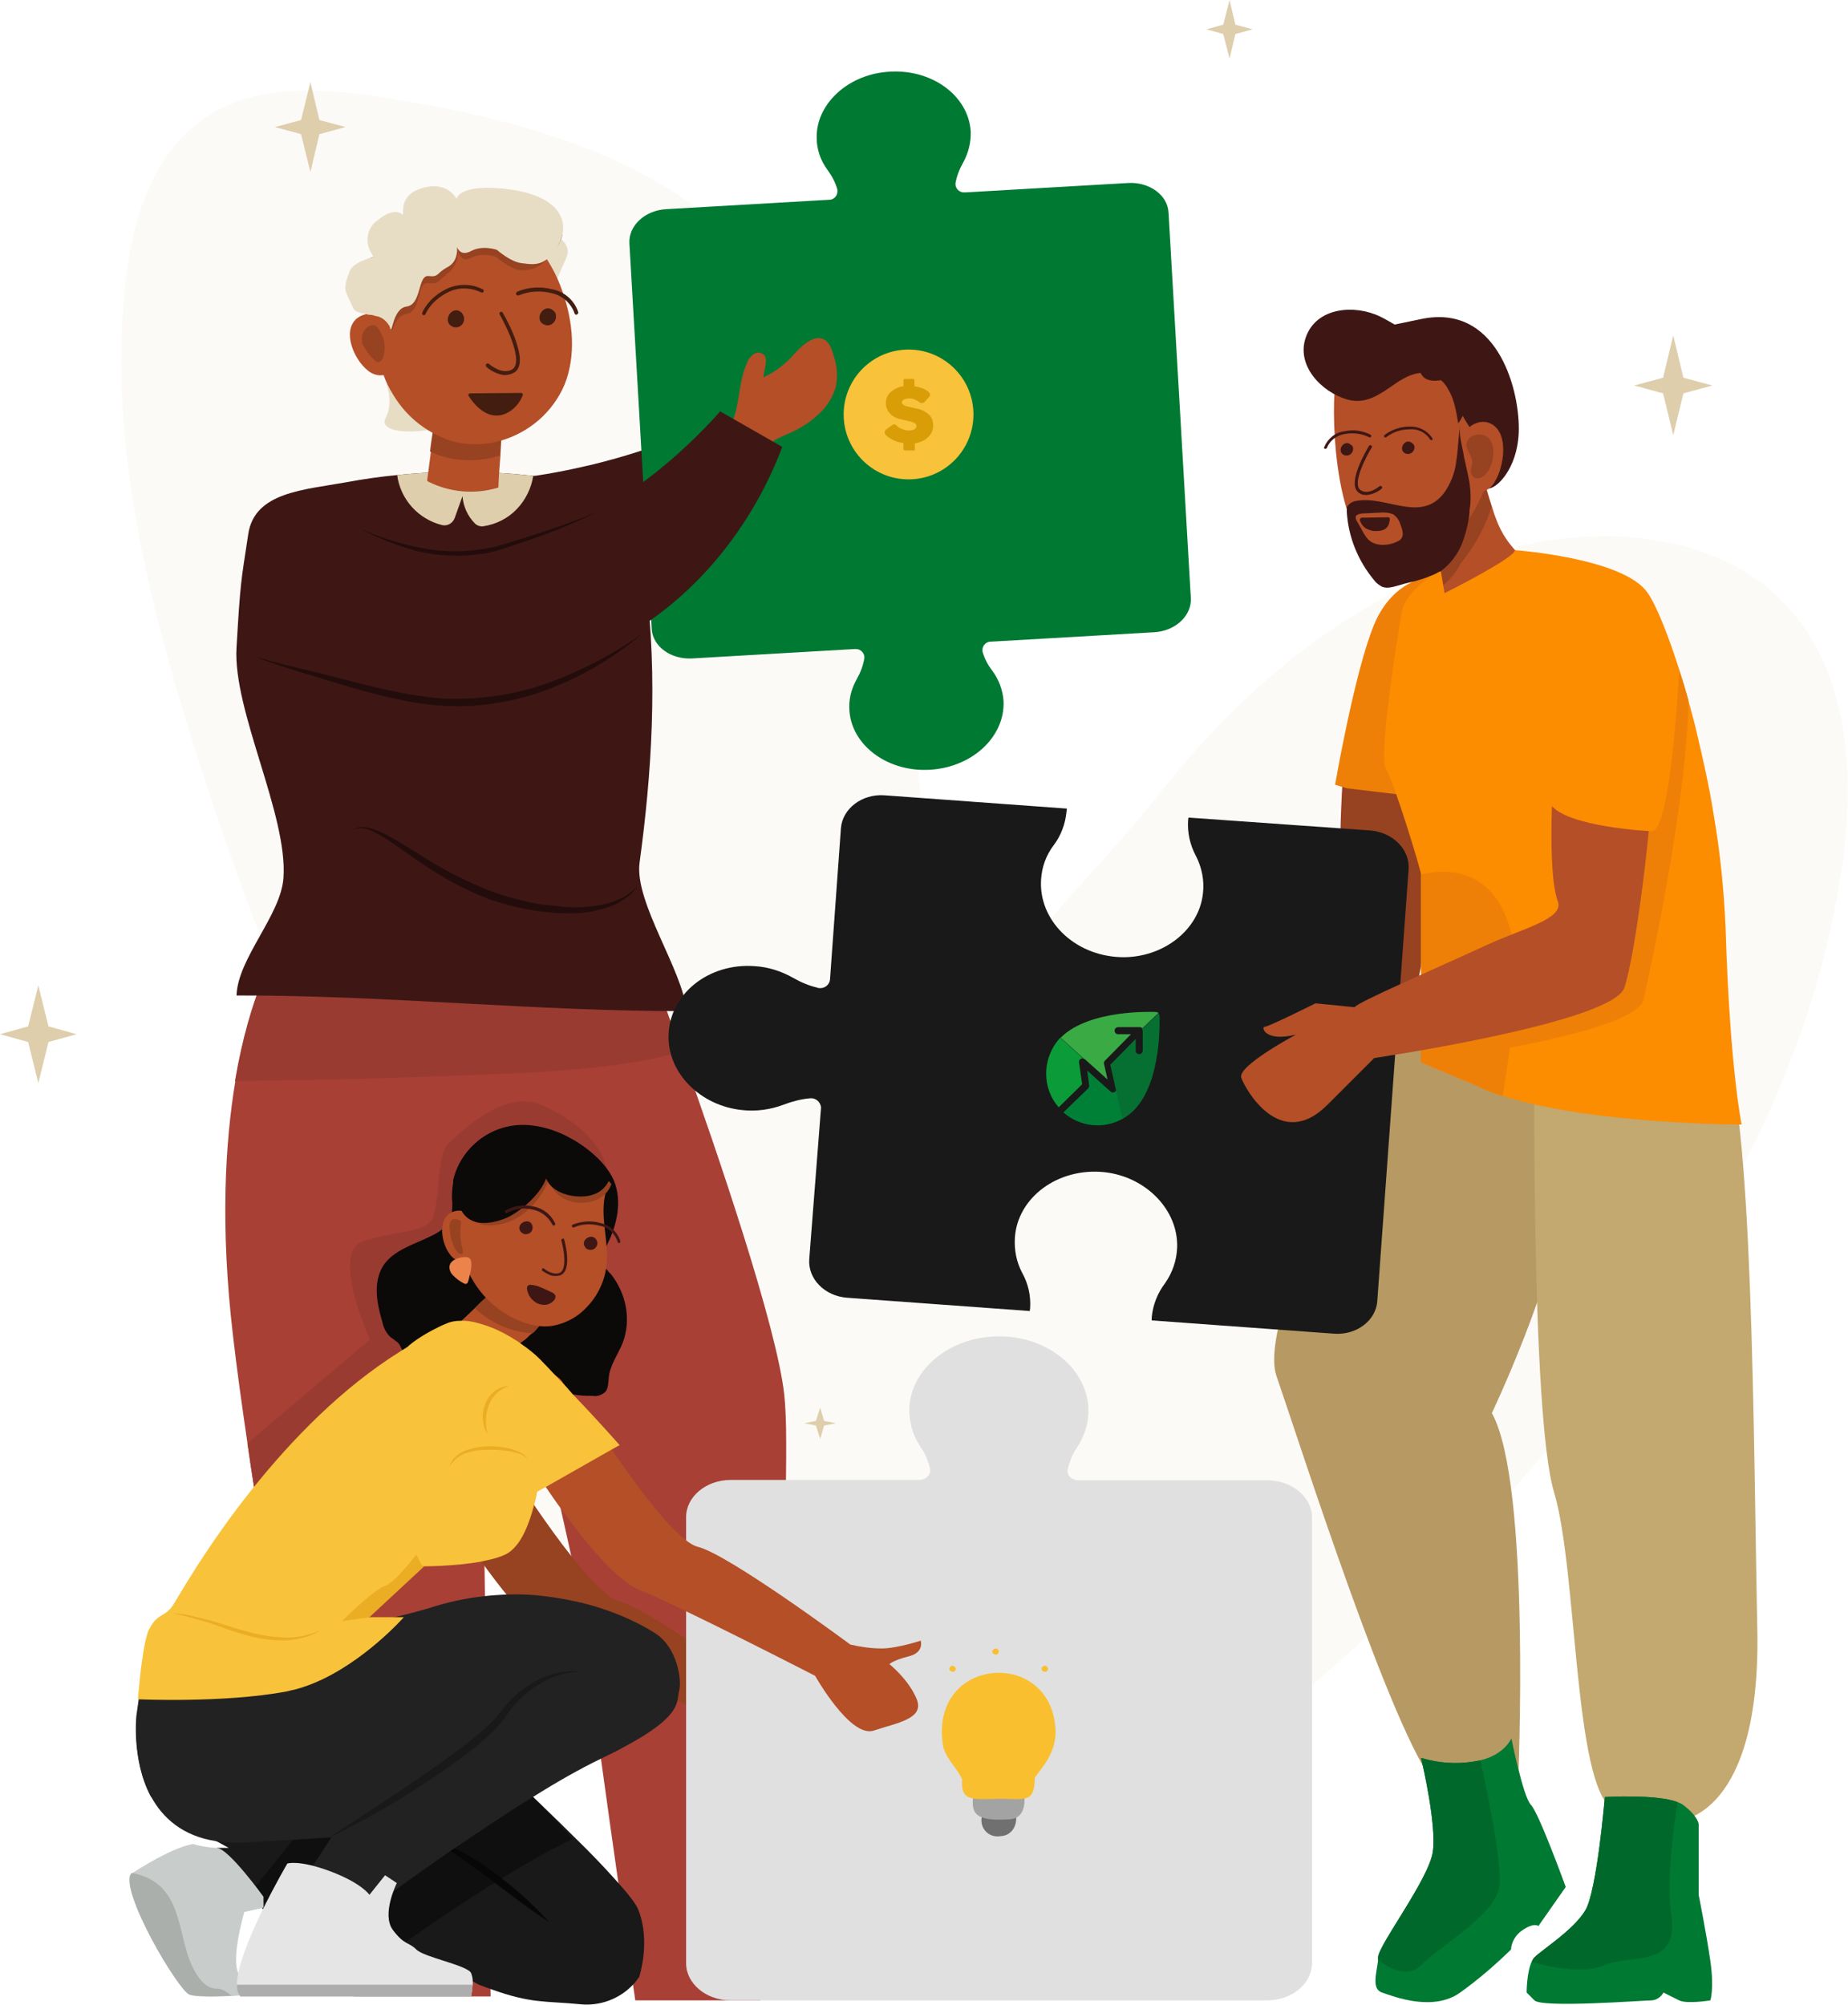 <?xml version="1.0" encoding="utf-8"?>
<!-- Generator: Adobe Illustrator 23.1.1, SVG Export Plug-In . SVG Version: 6.00 Build 0)  -->
<svg version="1.1" id="Layer_1" xmlns="http://www.w3.org/2000/svg" xmlns:xlink="http://www.w3.org/1999/xlink" x="0px" y="0px"
	 viewBox="0 0 472.7 512.7" style="enable-background:new 0 0 472.7 512.7;" xml:space="preserve">
<style type="text/css">
	.st0{opacity:0.1;fill:#DECEAC;enable-background:new    ;}
	.st1{fill:#E7DDC5;}
	.st2{fill:#3E1714;}
	.st3{fill:#A84036;}
	.st4{fill:#9A3B32;}
	.st5{fill:#007933;}
	.st6{fill:#F8C23A;}
	.st7{fill:#D99D08;}
	.st8{fill:#B44F28;}
	.st9{fill:#DECEAC;}
	.st10{fill:#974221;}
	.st11{fill:#431D0F;}
	.st12{fill:#230D0C;}
	.st13{fill:#0C0909;}
	.st14{fill:#EB834B;}
	.st15{fill:#191919;}
	.st16{opacity:0.5;fill:#070707;enable-background:new    ;}
	.st17{fill:#070707;}
	.st18{fill:#C8CCCA;}
	.st19{fill:#AAAFAC;}
	.st20{fill:#222222;}
	.st21{fill:#E0E0E0;}
	.st22{fill:#707070;}
	.st23{fill:#A3A3A3;}
	.st24{fill:#F9BF2E;}
	.st25{fill:#EAAD24;}
	.st26{fill:#E5E5E5;}
	.st27{fill:#ADADAD;}
	.st28{fill:#B79963;}
	.st29{fill:#C3A86F;}
	.st30{fill:#EF8007;}
	.st31{fill:#FC8C00;}
	.st32{fill:#01682B;}
	.st33{fill:none;}
	.st34{fill:#008037;}
	.st35{fill:#0B9C39;}
	.st36{fill:#057032;}
	.st37{fill:#3AAA45;}
</style>
<title>hero-img</title>
<g>
	<g id="Layer_6">
		<g id="hero_image">
			<path id="bg" class="st0" d="M203,508c-3.7-2.4-6.4-6.1-8.9-9.9c-13-19.5-34.6-50.3-45.6-70.5c-17.5-32.4-21.3-54.7-37.6-87.8
				c-25-50.7-47.4-102.9-63.8-157.1c-10.7-35.3-18.9-72.1-15.2-108.8c1.6-16.7,6.8-34.6,20.7-43.9c13.5-9,31.3-7.4,47.3-4.8
				c28.5,4.7,57.7,11.9,80.5,29.6c34.1,26.5,47.8,71.5,52.4,114.4s1.3,63.5,11.6,105.3c14.2-34,30.8-44.5,53.7-73.4
				s53.7-52.7,89.5-61.2c24.1-5.8,52.5-3.2,69.4,15c16,17.2,17.5,43.3,14.2,66.6c-8.7,60.6-43.6,114.6-84.8,160
				c-26.2,28.8-55.2,55-86.5,78.2c-17.4,12.9-72.4,60.7-95.4,49.1C204,508.6,203.5,508.3,203,508z"/>
			<g id="person_3">
				<path id="back_hair" class="st1" d="M97.1,70c-10.6,15.8,6.8,26.6,1.5,37c-3.4,6.7,31.5,4.8,39.4-18.7
					c8.1-24.3,1.4-10.2,6.8-22.2C149.5,55.5,112.1,52.9,97.1,70z"/>
				<path class="st2" d="M238,71.5c-1,8.2-5.4,35.9-29.1,57.6c-13.7,12.7-30.9,21.1-49.3,24c-3.3,0.5-6.7,0.9-10.1,1
					c-12.2,0.5-21.7-1.6-25.8-3.5l7.5-28.2c5.8-0.6,11.6-1.6,17.3-2.9c1-0.2,2.1-0.5,3.1-0.7c6.9-1.7,13.8-3.8,20.4-6.4
					c1-0.4,2.1-0.8,3.1-1.2c2.2-0.9,4.4-1.9,6.5-3c23.5-11.7,38.8-41.9,38.8-41.9L238,71.5z"/>
				<path class="st3" d="M194.5,511.6h-32c0,0-13-89-13-96c0-4.4-10.7-50.2-18.6-83.7c-4.7-19.8-8.4-35.3-8.4-35.3l0.6,44.9
					l2.4,169.1h-35c0,0-13.5-59.3-23.4-117.6c-1.4-8-2.7-16.1-3.8-23.9c-1.4-9.5-2.7-18.8-3.7-27.5c-3.3-27.9-2-49.5,0.6-65.1
					c3.8-22.5,10.4-32.9,10.4-32.9l96,4c0,0,3.2,8.7,7.7,21.3c9.4,26.4,24.3,70.1,26.3,87.7c0.3,2.8,0.5,7,0.5,12.3
					C201.3,409.3,194.5,511.6,194.5,511.6z"/>
				<path class="st4" d="M155.5,301.6l-24.6,30.3l-7.8,9.6l-49.6,61.1l-6.4-9.6c-1.4-8-2.7-16.1-3.8-23.9l31.3-26.5c0,0-10-22-2-25
					s16-2,18-6s1-16,4-19s14.5-14.2,24-10C156.5,290.6,155.5,301.6,155.5,301.6z"/>
				<path class="st4" d="M174.2,268.9c-6.4,2.1-19.3,4.7-44.7,5.7c-29.5,1.3-54.7,1.7-69.4,1.9c3.8-22.5,10.4-32.9,10.4-32.9l96,4
					C166.5,247.6,169.7,256.3,174.2,268.9z"/>
				<path class="st2" d="M72.5,224.6c1.2-16.1-13-42.9-12-59c1-17,1.1-16.5,3-29c1.6-10.8,14.3-11.3,25.3-13.3
					c4.3-0.8,8.5-1.4,12.8-1.8c11.6-1.2,23.2-1.1,34.8,0.2c1.4,0.2,2.8,0.3,4.3,0.5c6,0.8,12.4,2.2,16.9,6.3
					c5.2,5,6.6,12.7,7.5,19.9c3.3,25,1.5,50.2-1.5,72.2c-1.4,10.2,11.2,27.7,12,38c-38.3,0.1-76.9-4.1-115.1-4
					C60.8,245.1,71.8,234.1,72.5,224.6z"/>
				<path class="st5" d="M236.9,196.9c-10.2,0.2-18.8-6.3-19.6-14.8c-0.3-3,0.4-5.9,1.9-8.5c0.9-1.6,1.6-3.4,1.9-5.3
					c0.1-1.2-0.9-2.3-2.1-2.3c-0.2,0-0.3,0-0.5,0l-41.5,2.4c-5.4,0.3-10.1-3.1-10.3-7.6l-5.7-98.5c-0.3-4.5,3.9-8.5,9.4-8.8
					l41.5-2.4c1.2,0.1,2.3-0.9,2.3-2.1c0-0.2,0-0.3,0-0.5c-0.5-1.8-1.4-3.5-2.5-5c-1.8-2.4-2.8-5.3-2.8-8.2
					c-0.2-8.5,7.7-16,17.8-16.9c11.3-1.1,21,5.9,21.6,15.2c0.1,2.8-0.6,5.6-2,8.1c-0.9,1.6-1.6,3.4-1.9,5.2
					c-0.1,1.2,0.9,2.3,2.1,2.3c0.2,0,0.3,0,0.5,0l41.6-2.4c5.4-0.3,10.1,3.1,10.3,7.6l5.7,98.5c0.3,4.5-3.9,8.5-9.4,8.8l-41.6,2.4
					c-1.2-0.1-2.3,0.9-2.3,2.1c0,0.1,0,0.3,0,0.4c0.5,1.8,1.4,3.5,2.5,4.9c1.7,2.3,2.7,5,2.9,7.8
					C257.1,188.7,248.2,196.7,236.9,196.9z"/>
				<g id="coin">
					<circle class="st6" cx="232.4" cy="106" r="16.6"/>
					<path class="st7" d="M233.4,115.2h-1.8c-0.1,0-0.3,0-0.4-0.1c-0.1-0.1-0.1-0.2-0.1-0.3v-1.5c-0.9-0.1-1.7-0.3-2.5-0.7
						c-0.7-0.3-1.3-0.7-1.9-1.2c-0.2-0.2-0.4-0.5-0.4-0.8c0-0.3,0.1-0.5,0.3-0.7l1.6-1.2c0.2-0.1,0.4-0.2,0.6-0.2
						c0.2,0.1,0.5,0.2,0.6,0.4c0.4,0.4,0.9,0.7,1.5,0.9c0.5,0.2,1.1,0.3,1.7,0.3c0.5,0,0.9-0.1,1.3-0.3c0.3-0.2,0.5-0.5,0.5-0.8
						c0-0.3-0.1-0.5-0.3-0.7c-0.4-0.2-0.8-0.4-1.2-0.5l-2.6-0.6c-1-0.2-2-0.7-2.7-1.5c-0.7-0.7-1-1.7-1-2.6c0-1.1,0.4-2.1,1.2-2.8
						c0.9-0.8,2.1-1.4,3.3-1.5v-1.5c0-0.1,0.1-0.2,0.1-0.3c0.1-0.1,0.2-0.1,0.4-0.1h1.8c0.1,0,0.3,0,0.4,0.1
						c0.1,0.1,0.1,0.2,0.1,0.3v1.5c0.7,0.1,1.4,0.3,2,0.5c0.6,0.2,1.1,0.5,1.6,0.9c0.2,0.2,0.4,0.4,0.4,0.7c0,0.2-0.1,0.5-0.2,0.6
						l-1.3,1.4c-0.2,0.1-0.4,0.2-0.6,0.2c-0.3,0-0.5-0.1-0.7-0.3c-0.4-0.3-0.8-0.5-1.3-0.7c-0.5-0.2-0.9-0.2-1.4-0.2
						c-0.4,0-0.9,0.1-1.2,0.3c-0.3,0.1-0.5,0.4-0.5,0.7c0,0.2,0.1,0.4,0.3,0.6c0.3,0.2,0.5,0.3,0.9,0.4l2.6,0.6
						c1.2,0.2,2.3,0.8,3.2,1.6c0.7,0.7,1,1.7,1,2.7c0,1.1-0.4,2.2-1.3,3c-0.9,0.9-2.1,1.4-3.4,1.6v1.5c0,0.1,0,0.3-0.1,0.3
						C233.6,115.2,233.5,115.3,233.4,115.2z"/>
				</g>
				<path class="st8" d="M194.8,115.6c0.8-0.2,1.2-1.3,2.1-2.1c1.7-1.5,4.1-2.2,6.1-3.2c2.3-1.1,4.4-2.5,6.2-4.2
					c2.2-1.9,3.8-4.4,4.6-7.2c0.5-2.5,0.4-5-0.4-7.4c-0.5-1.8-1.1-4.2-3.1-4.9c-2.6-0.8-5.6,2.2-7.2,4c-2.2,2.5-4.8,4.5-7.8,5.9
					c0.1-1.6,0.6-2.8,0.6-4.2c0-0.4,0-0.8-0.2-1.2c-0.6-0.9-1.9-1.2-2.8-0.6c-0.9,0.6-1.6,1.5-1.9,2.5c-2,4.6-1.7,9.1-3.3,13.9
					c-0.3,0.9-0.9,2.5-1.7,2.9c2.3,1.9,4.7,3.7,7.2,5.4C193.8,115.5,194.3,115.7,194.8,115.6z"/>
				<path class="st2" d="M70.7,164.8c8.6,6.5,46.6,21.7,87.8-1.2c28-15.6,38.7-41.6,41.6-49.3l-15.9-9.1c0,0-21.8,25.9-47.4,31.9
					s-52.3,2.1-52.3,2.1L70.7,164.8z"/>
				<path class="st9" d="M136.4,121.7c-0.5,3.2-2,6.2-4.2,8.5c-2.3,2.4-5.3,3.9-8.6,4.4c-0.8,0.1-1.6-0.2-2.1-0.7
					c-1.9-1.9-3-4.4-3.2-7l-2,5.6c-0.5,1.3-1.8,2.1-3.2,1.8c-6.1-1.5-10.7-6.6-11.5-12.8C113.2,120.3,124.8,120.4,136.4,121.7z"/>
				<g id="neck_n_shadow">
					<path class="st8" d="M127.5,124.2c0,0.1,0,0.2,0,0.3v0.1c-0.1,0.1-0.2,0.2-0.4,0.2c-5.8,1.7-12.1,1.1-17.5-1.6
						c-0.3-0.1-0.4-0.4-0.3-0.6c0,0,0,0,0,0c0.3-2.3,0.6-4.6,0.9-6.9c0.2-1.9,0.5-3.8,0.8-5.7c0.3-2.1,0.6-4.2,0.9-6.3
						c0.1-1.1,0.3-2.1,0.4-3.2c0.1-0.7-0.1-2.4,0.8-2.3l15.8,1.5l-0.9,16.9C127.8,119.1,127.6,121.6,127.5,124.2z"/>
					<path class="st10" d="M127.9,116.5l-0.7,0.2c-4.1,1.2-8.4,1.3-12.6,0.4c-1.6-0.4-3.1-0.9-4.6-1.6c0.2-1.9,0.5-3.8,0.8-5.7
						c0.3-2.1,0.6-4.2,0.9-6.3c0.1-1.1,0.3-2.1,0.4-3.2c0.1-0.7-0.1-2.4,0.8-2.3l15.8,1.5L127.9,116.5z"/>
				</g>
				<path id="head" class="st8" d="M144.4,98.4c-3,7-9,12.2-16.3,14.3c-3.7,1.1-7.7,1.2-11.5,0.4c-6.7-1.8-12.4-6.1-16-12.1
					c-1.1-1.7-1.9-3.5-2.6-5.4c-1.7-4.7-2.4-9.8-1.9-14.9c0-0.2,0.1-0.4,0.1-0.6c1.4-11.6,8.9-21.9,22.3-23.4
					c8.4-1.3,16.7,2.5,21.3,9.5c0.2,0.3,0.5,0.7,0.7,1.1c1.4,2.3,2.5,4.7,3.4,7.3C146.6,82.3,147.4,90.9,144.4,98.4z"/>
				<path id="ear" class="st8" d="M98.8,90.3c-0.1-0.2-0.2-0.4-0.2-0.6c-0.6-2.4,1.4-4.9,0.5-7.2c-0.8-1.5-2.3-2.4-4-2.3
					c-1.4,0-2.8,0.4-3.9,1.3c-3.8,3.4-0.5,10.5,2.7,13.1c1,0.9,2.2,1.4,3.5,1.4c1.3,0,2.5-0.9,2.8-2.2
					C100.3,92.5,99.3,91.4,98.8,90.3z"/>
				<path id="hair_shadow" class="st10" d="M143.3,61.7c-0.6,1.5-1.8,2.7-3.1,3.4c0.2,0.3-0.3,0.6-0.1,0.9c-1.6,2.1-4.2,3.3-6.9,3.1
					c-2.8-0.3-6.3-3.4-6.3-3.4s-3.6-1.3-6.6,0.3c-2,1-2.8-0.7-3.2-1.9c0.2,2.4-0.9,4.6-2.8,6c-2.6,2.1-2.1,2.6-4.9,2.3
					s-1.6,7.3-5.4,7.9c-3.6,0.5-3.4,5.6-4,3.8V84c0-0.1,0-0.2-0.1-0.3c0-0.2-0.1-0.4-0.2-0.5c-0.8-1.4-2-2.4-3.4-3
					c-0.5-0.3-1.1-0.5-1.7-0.7c-2.1-0.6-3.4-1.3-4.1-2.3c-0.6-0.9-0.8-2.1-0.6-3.2c0.1-0.8,0.4-1.6,0.7-2.4c0.9-2.2,2.8-3.8,5.1-4.2
					c-0.4-0.5-0.7-1-0.9-1.5c0.4-0.1,0.7-0.2,1.1-0.3c-0.9-1.2-1.5-2.6-1.6-4.1c0.4-1.3,1.2-2.5,2.3-3.3c4.8-4,6.7-1.2,6.7-1.2
					c-0.1-0.7-0.2-1.4-0.1-2.1c0-0.2,0.1-0.5,0.1-0.7c0.6-2.1,2.2-3.8,4.4-4.3c6.8-2.2,9.2,2.7,9.2,2.7s0.3-3.7,11.5-2.7
					c11.4,1.1,15.4,5.6,15.5,9.8C143.8,60.5,143.6,61.1,143.3,61.7z"/>
				<path id="hair" class="st1" d="M143.9,59.8c-0.1,0.6-0.4,1.3-0.6,1.9c-0.8,1.8-1.9,3.4-3.4,4.6c-2.4,1.8-4.6,1.2-6.5,1
					c-2.8-0.3-6.3-3.4-6.3-3.4s-3.6-1.3-6.6,0.3c-2.4,1.3-3.3-0.3-3.6-1l0,0c0-0.1,0-0.1,0-0.2l0,0c0,0,0,0.1,0,0.2
					c0.1,0.9,0.1,3.8-2.4,5.1c-3,1.6-2.1,2.6-4.9,2.3s-1.7,7.3-5.6,7.8c-3.6,0.5-3.6,7.2-4.2,5.6V84c0-0.1,0-0.2-0.1-0.3
					c0-0.2-0.1-0.4-0.2-0.5c-0.8-1.3-2-2.2-3.5-2.4c-0.5-0.2-1.1-0.3-1.7-0.3c-2.1-0.6-3.3-0.4-4-1.8c-0.4-1-2-3.9-2-5
					c0.1-1.4,0.5-2.7,1-4c0.8-2.4,4-3.2,5.2-3.7c0.4-0.1,0.7-0.2,1.1-0.3c-0.9-1.2-1.5-2.6-1.6-4.1c-0.1-2,0.8-4,2.5-5.2
					c3.9-3.2,5.8-2.1,6.5-1.5c0.1,0.1,0.2,0.2,0.2,0.3c-0.1-0.3-0.1-0.6-0.1-0.9c-0.1-1.6,0.3-4.8,4.6-6.1c6.8-2.2,9.1,2.7,9.1,2.7
					s0.3-3.7,11.5-2.7C141.6,49.4,144.9,55.1,143.9,59.8z"/>
				<g id="face_things">
					<path class="st11" d="M108.4,80.6h-0.1c-0.2-0.1-0.4-0.3-0.3-0.6c0,0,0,0,0,0c0.1-0.2,1.4-3.7,6.2-6.1c3-1.4,6.4-1.4,9.3,0.1
						c0.2,0.1,0.3,0.4,0.2,0.6c0,0,0,0,0,0c-0.1,0.2-0.4,0.3-0.6,0.2c-2.6-1.3-5.8-1.4-8.4-0.1c-4.5,2.2-5.8,5.5-5.8,5.5
						C108.8,80.5,108.6,80.6,108.4,80.6z"/>
					<path class="st11" d="M147.4,80.5c-0.2,0-0.4-0.2-0.4-0.3c-0.9-2.6-3.1-4.6-5.8-5.2c-2.8-0.7-5.7-0.6-8.4,0.5
						c-0.2,0.1-0.5,0.1-0.7-0.1s-0.1-0.5,0.1-0.7c0,0,0.1,0,0.1-0.1c2.9-1.2,6-1.4,9-0.6c3.1,0.6,5.6,2.8,6.6,5.8
						c0.1,0.3-0.1,0.5-0.3,0.6L147.4,80.5z"/>
					<path class="st11" d="M118.7,81.8c-0.1,1.2-1.2,2.1-2.4,1.9c-0.2,0-0.4-0.1-0.6-0.2c-2.8-1.3,0-5.8,2.4-3.5
						C118.5,80.5,118.8,81.1,118.7,81.8z"/>
					<path class="st11" d="M142.2,81.2c-0.1,1.2-1.2,2.1-2.3,2c-0.2,0-0.4-0.1-0.7-0.2c-2.9-1.3,0-5.8,2.4-3.5
						C142.1,79.9,142.3,80.5,142.2,81.2z"/>
					<path class="st11" d="M128.7,95.9c-1.6-0.3-3.1-1-4.3-2.1c-0.2-0.2-0.2-0.5,0-0.7c0.2-0.2,0.5-0.2,0.7,0c0,0,0,0,0,0
						c0,0,3.3,2.9,5.9,1.4c3-1.8-1.3-10.8-3.2-14.1c-0.1-0.2-0.1-0.5,0.2-0.6c0,0,0,0,0,0c0.2-0.1,0.5-0.1,0.6,0.2c0,0,0,0,0,0
						c0.8,1.3,7.2,12.8,2.9,15.3C130.5,95.8,129.6,96,128.7,95.9z"/>
					<path class="st11" d="M120.3,100.6c-0.3,0-0.5,0.2-0.5,0.5c0,0.1,0,0.2,0.1,0.2c1.4,2.2,3.4,4.2,5.7,4.8c3.3,0.9,6.8-1.6,8.1-5
						c0.1-0.3,0-0.5-0.3-0.6c-0.1,0-0.1,0-0.2,0L120.3,100.6z"/>
				</g>
				<path class="st10" d="M97.4,85.1c-0.1-0.2-0.2-0.4-0.4-0.7c-0.2-0.5-0.6-0.9-1-1.1c-0.6-0.2-1.3-0.1-1.9,0.3
					c-1.4,1-1.9,2.9-1.3,4.5c0.7,1.4,1.6,2.7,2.8,3.8c0.3,0.4,0.6,0.6,1.1,0.7c0.7,0,1.1-0.6,1.3-1.2C98.7,89.3,98.5,87,97.4,85.1z"
					/>
				<path class="st12" d="M164.5,161.9c-6.7,5.7-14.3,10.4-22.5,13.7c-4.1,1.7-8.4,3-12.7,3.8c-4.4,0.9-8.8,1.3-13.2,1.2
					c-8.9-0.1-17.6-2.3-26-4.7l-12.6-3.8c-4.2-1.3-8.4-2.6-12.4-4.2c4.2,1.2,8.4,2.3,12.7,3.3s8.5,2.1,12.7,3.2s8.5,2.1,12.7,2.9
					c2.1,0.4,4.3,0.7,6.4,1c1.1,0.1,2.2,0.2,3.2,0.3l1.6,0.1h1.6c8.7,0.1,17.3-1.4,25.4-4.5C149.6,171.1,157.4,167,164.5,161.9z"/>
				<path class="st12" d="M92,135.1c2.4,1.1,4.9,2.1,7.4,2.9c2.5,0.8,5.1,1.5,7.7,2c5.2,1.1,10.5,1.3,15.7,0.5l1-0.1l1-0.2l1.9-0.4
					c1.3-0.4,2.6-0.7,3.8-1.1c2.5-0.8,5.1-1.6,7.6-2.4s5-1.7,7.5-2.6s5-1.9,7.4-2.9c-4.8,2.4-9.7,4.5-14.7,6.3
					c-2.5,0.9-5,1.7-7.6,2.6c-1.3,0.4-2.5,0.8-3.8,1.2l-2,0.5l-1,0.2l-1,0.1c-5.3,0.8-10.8,0.5-16-0.7
					C101.7,139.6,96.7,137.7,92,135.1z"/>
				<path class="st12" d="M163.1,226.4c-0.8,1.5-2,2.7-3.5,3.6c-1.4,1-2.9,1.7-4.6,2.2c-3.2,1-6.6,1.5-10,1.4l-2.5-0.1
					c-0.9,0-1.7-0.2-2.5-0.2c-1.7-0.1-3.4-0.4-5-0.7c-3.3-0.6-6.6-1.5-9.8-2.6c-3.2-1.2-6.2-2.6-9.2-4.2c-2.9-1.6-5.8-3.4-8.6-5.3
					c-2.8-1.9-5.5-3.9-8.2-5.7c-1.4-0.9-2.8-1.7-4.3-2.4c-1.5-0.7-3.2-0.8-4.8-0.2c0.7-0.4,1.6-0.7,2.4-0.7c0.9,0,1.7,0.1,2.5,0.4
					c1.6,0.5,3.2,1.2,4.6,2c2.9,1.6,5.7,3.4,8.6,5.2c5.6,3.6,11.5,6.5,17.6,8.9c3.1,1.1,6.2,2,9.5,2.7c1.6,0.3,3.2,0.7,4.9,0.8
					s3.3,0.4,4.9,0.5c3.3,0.2,6.5-0.1,9.7-0.8c1.6-0.4,3.1-1,4.6-1.7c0.7-0.4,1.4-0.9,2-1.4C162,227.7,162.6,227.1,163.1,226.4z"/>
			</g>
			<g id="person_1">
				<path id="back_hair-2" class="st13" d="M159.3,343.4c-1.2,3-3.3,5.7-3.6,9c-0.1,1.2-0.1,2.6-0.8,3.5l-0.1,0.1
					c-0.9,0.8-2,1.2-3.2,1c-3.6,0.1-7.2-0.6-10.5-1.9c-1.8-0.8-3.7-1.5-5.6-2c-3.5-0.6-7.2,0.6-10.6-0.4c-2.7-0.8-4.8-2.8-7.2-4.2
					c-2.7-1.5-5.8-2.2-8.9-2c-1.9,0.1-4.3,0.5-5.6-0.9c-0.6-0.6-0.8-1.5-1.3-2.1c-0.7-0.6-1.4-1.1-2.1-1.6c-1-1-1.7-2.3-2-3.8
					c-1.4-4.7-2.4-10,0.1-14.2c2.7-4.3,8.1-5.6,12.6-7.9c2.1-1,4.2-2.5,4.9-4.8c0.3-1.6,0.4-3.2,0.2-4.8c0-1.6,0.1-3.2,0.5-4.8
					c2-8.3,9.5-14.1,18.1-13.9h0.1c5.6,0.2,10.9,2.5,15.4,5.8c3.1,2.3,5.9,5.1,7.4,8.6c2,5.1,0.8,10.9-1.6,15.8
					c-0.8,1.8-1.8,3.7-1.1,5.5c0.5,0.9,1.1,1.8,1.9,2.5C160.2,330.9,161.5,337.5,159.3,343.4z"/>
				<g id="neck_n_shadow-2">
					<path class="st8" d="M144.5,354.9c-0.1,0.2-0.2,0.5-0.4,0.6c-0.4,0.3-0.9,0.6-1.4,0.7c-5.1,1.6-10.5,1.9-15.8,0.9
						c-5.3-1-10.1-3.7-13.8-7.5c-0.5-0.5-0.9-1.1-1.2-1.8c-0.9-2.5,2.3-4,4.2-4.5c1.3-0.3,2.6-0.4,3.9-0.5c1-0.1-1.5-0.4-0.7-1.1
						c0.5-0.4-0.7-1.4-1-2c-0.9-1.9-1.9-0.2,3-5l0.5-0.5l0.5-0.5c2.5-2.5,4.3-3.3,5.2-6.7l11.2,2.8c-0.5,2.1,2,2.7,1.5,4.9
						c-0.9,2.4-2.3,4.5-4.1,6.3l-0.1,0.1l-0.4,0.3c-0.6,0.6-1.1,1.1-1.4,1.3c-3,2-2.3,2.7-1,4c2.1,2.2,9.7,4.3,10.9,7.1
						C144.5,354.1,144.6,354.5,144.5,354.9z"/>
					<path class="st10" d="M140.5,334.6c-0.9,2.4-2.3,4.5-4.1,6.3c-0.7,0-1.5,0-2.2-0.1c-1.3-0.2-2.6-0.5-3.8-0.9
						c-3.3-1.1-6.4-2.9-8.9-5.3l0.5-0.5l0.5-0.5c2.5-2.5,4.3-3.3,5.2-6.7l11.3,2.8C138.5,331.9,141,332.5,140.5,334.6z"/>
				</g>
				<path class="st8" d="M136.3,338.9c-1.3-0.3-2.5-0.7-3.7-1.2c-6.8-2.9-12-8.7-14.1-15.9c-3.7-13.1,4.4-28,18.6-29
					c5.9-0.3,11.7,1.8,16,5.9c0.9,0.8,1.6,1.8,2,3c0.4,1.4-0.1,2.9-0.4,4.3c-1.1,5.7,1,11.5,0.5,17.2c-0.4,4.2-2.2,8.1-5.1,11.1
					c-2.1,2.3-4.9,3.9-7.9,4.6C140.3,339.4,138.3,339.3,136.3,338.9z"/>
				<path class="st8" d="M119.7,318.3c0-0.2,0-0.3,0-0.5c0-2,2-3.6,1.7-5.5c-0.3-1.3-1.3-2.3-2.7-2.5c-1.1-0.3-2.3-0.2-3.3,0.3
					c-3.6,1.9-2.4,8-0.4,10.6c0.6,0.9,1.4,1.5,2.4,1.8c1,0.3,2.1-0.2,2.6-1.2C120.4,320.3,119.8,319.3,119.7,318.3z"/>
				<path id="front_hair" class="st10" d="M156.4,302.8c-0.7,2.1-3.2,5.4-9.3,4.7c-3-0.5-5.6-2.5-6.8-5.4c-2.6,5.8-7,9.4-10.5,10.5
					c-7.8,2.6-10.4-1.9-10.8-2.8c-1.2-2.4-1.9-5-2.1-7.7c2.2-8.1,9.4-12.2,18.2-11.6h0.1c4.6,0.6,9.1,2.4,12.9,5
					C151.1,297.6,153.9,300.1,156.4,302.8z"/>
				<path id="front_hair-2" class="st13" d="M155.8,301.9c-0.4,0.8-0.9,1.5-1.5,2.1c-2.1,2-5.3,2.3-8.2,1.8
					c-2.7-0.5-5.4-1.9-6.4-4.4c-1.6,4.4-7.2,9-10.7,10.3c-8.9,3.3-10.9-1.9-11.3-2.8c-1-2.2-1.6-4.6-1.8-7c1.9-8.3,9.5-14.2,18-13.9
					h0.1c4.6,0.5,9.1,2,13.1,4.6c3.3,2,6.4,4.6,8.1,8.1C155.4,301,155.6,301.5,155.8,301.9z"/>
				<g id="face">
					<path class="st2" d="M129.4,310.2c-0.1,0-0.1-0.1-0.2-0.1c-0.1-0.2-0.1-0.4,0.1-0.5c2.1-1.2,4.5-1.6,6.8-1.1
						c2.6,0.4,4.8,2,5.9,4.4c0.1,0.2,0,0.4-0.2,0.5c0,0,0,0,0,0c-0.2,0.1-0.4,0-0.5-0.2c0,0,0,0,0,0c-1.1-2.1-3-3.5-5.3-3.9
						c-2.1-0.5-4.4-0.1-6.3,0.9C129.6,310.2,129.5,310.3,129.4,310.2z"/>
					<path class="st2" d="M158.3,317.9c-0.2,0-0.3-0.1-0.3-0.3c-0.7-2.1-2.4-3.7-4.6-4.1c-2.2-0.6-4.5-0.5-6.6,0.4
						c-0.2,0.1-0.4,0-0.5-0.2c0,0,0,0,0,0c-0.1-0.2,0-0.4,0.2-0.5c0,0,0,0,0,0c2.3-0.9,4.8-1.1,7.1-0.4c2.4,0.5,4.4,2.3,5.1,4.7
						c0,0.2-0.1,0.4-0.3,0.4C158.3,317.9,158.3,317.9,158.3,317.9z"/>
					<path class="st2" d="M135.9,315c-0.6,0.7-1.7,0.9-2.4,0.3c-0.1-0.1-0.3-0.3-0.4-0.4c-1.3-2.1,2.6-3.8,3.1-1.3
						C136.3,314.1,136.2,314.6,135.9,315z"/>
					<path class="st2" d="M152.5,318.9c-0.5,0.8-1.6,1-2.4,0.5c-0.2-0.1-0.3-0.2-0.4-0.4c-1.5-2,2.1-4,3-1.6
						C152.9,317.9,152.8,318.5,152.5,318.9z"/>
					<path class="st2" d="M140.7,326.1c-0.7-0.3-1.4-0.7-2-1.1c-0.1-0.1-0.1-0.4,0-0.5c0.1-0.2,0.4-0.2,0.5,0c0,0,2.1,1.7,3.8,1.1
						c2.2-0.7,1.2-6.2,0.6-8.3c-0.1-0.2,0.1-0.4,0.3-0.5c0.2-0.1,0.4,0,0.4,0.2c0,0,0,0,0,0c0.1,0.3,2.3,8.1-1.1,9.2
						C142.4,326.4,141.5,326.4,140.7,326.1z"/>
					<path class="st2" d="M135.6,328.6c-0.5,0-0.8,0.4-0.8,0.8c0,0,0,0,0,0.1c0.1,1.2,0.7,2.4,1.7,3.2c0.9,0.8,2,1.1,3.2,1
						c1.5-0.2,3.7-2.2,1.4-3.2C139.5,329.8,137.5,328.6,135.6,328.6z"/>
				</g>
				<path class="st10" d="M118.4,320.3c0-0.3,0-0.6-0.1-0.9c-0.6-2.1-0.7-4.2-0.4-6.4c0.1-0.3,0-0.6-0.1-0.8
					c-0.1-0.1-0.2-0.1-0.4-0.2c-0.3-0.1-0.7-0.2-1.1-0.2c-1.2,0-1.4,1.3-1.3,2.2c0.1,1.6,0.4,3.1,1,4.5c0.2,0.6,0.6,1.2,1,1.7
					c0.2,0.3,0.6,0.6,1,0.5C118.2,320.8,118.4,320.6,118.4,320.3z"/>
				<path id="earring" class="st14" d="M119.1,321.5c0.4,0,0.8,0.1,1.1,0.4c0.9,1.1,0,4-0.3,5.3c-0.2,0.8-0.4,1.5-1.3,1
					c-1-0.5-1.9-1.2-2.7-2c-0.5-0.5-0.8-1-0.9-1.7c-0.4-2.1,2.3-3,4-3L119.1,321.5z"/>
				<path class="st15" d="M163.5,505.6c-0.5,0.7-1,1.4-1.6,2c-3.4,3.6-8.4,5.5-13.4,5c-9.2-0.9-12.5-0.1-23-3.9
					c-0.9-0.3-1.9-0.7-3-1.1l-1.5-0.8l-15.5-8.5l-20.1-11l-7.9-4.3v3.6c0,1-10,2-10,2l-0.2-0.3l-0.2-0.2l-2.2-3l-9.4-12.5l0,0h3
					c-1.1-0.6-2.2-1.2-3.3-1.8c0,0,0,0,0,0c-5.3-2.9-8.9-4.8-9.7-5.2c-2-1-4.8-3.3-7-6.3c0,0,0,0,0,0c0,0,0,0,0,0
					c-4.9-9.3-3.6-20.6-3.6-20.6l0.8-5.6v0c0.2-1.7,0.4-4.5,0.8-7.4l0.2,0l37.1,4.1l6.6,0.7l24.8,2.7l3.3,0.4l0.5,0.5
					c1.5,1.4,6,5.4,11.7,10.8c0.5,0.4,1,0.9,1.4,1.3c0.8,0.7,1.6,1.5,2.4,2.2c3.3,3.1,6.9,6.5,10.5,9.9c0.4,0.4,0.8,0.7,1.2,1.1h0
					c4.7,4.5,9.4,9.1,13.5,13.2c3.2,3.2,6,6.2,8.3,8.8c2.9,3.2,4.8,5.7,5.3,7.1C166.5,496.6,163.5,505.6,163.5,505.6z"/>
				<path class="st16" d="M146.5,470.3c-15,7.2-34.1,20.3-42.6,26.3L77,480.9v3.7c0,1-9.6,2-9.6,2l-2.5-3.6l42.4-52.5
					C110.9,434.1,132.2,454.8,146.5,470.3z"/>
				<path class="st17" d="M140.5,491.6c-2.5-1.6-4.9-3.3-7.3-5.1s-4.7-3.5-7.1-5.3s-4.7-3.5-7.1-5.2c-1.2-0.9-2.4-1.7-3.6-2.5
					c-1.2-0.8-2.5-1.5-3.9-1.9c1.5,0,3,0.3,4.4,1c1.4,0.6,2.7,1.3,4,2c2.6,1.5,5,3.2,7.4,5c2.4,1.8,4.7,3.7,6.9,5.7
					C136.4,487.3,138.5,489.4,140.5,491.6z"/>
				<g id="shoe_back">
					<path class="st18" d="M62.5,489c0,0-4,13.5-1,16.4c3,2.9,2,4.8,2,4.8s-1.9,0.1-4.3,0.3c-3.8,0.2-8.9,0.3-10.7-0.3
						c-3-1-16-26-15-30.9l0.3-0.2c1.8-1.2,10.3-6.6,15.6-7.5c1.9,0.6,4,0.9,6,1c3,0,12,12.5,12,12.5v2.8L62.5,489z"/>
					<path class="st19" d="M55.5,508.6c1.4,0,2.7,1,3.7,1.8c-3.8,0.2-8.9,0.3-10.7-0.3c-3-1-18-26.6-15-30.9l0.3-0.2
						c13.4,2.7,11.2,15.6,15.6,24.4C50.7,505.8,52.5,508.6,55.5,508.6z"/>
				</g>
				<path class="st10" d="M116.5,389.6c0,0,17,27,27,31s45,22,45,22s9,16,15,14s13-3,11-8s-7-9-7-9s1-1,5-2s3-4,3-4s-6,2-10,2
					c-2.7,0-5.4-0.4-8-1c0,0-31-23-39-25s-28-34-28-34L116.5,389.6z"/>
				<path class="st20" d="M173.7,432.5c-0.2,0.7-0.2,1.5-0.4,2.4c-0.6,2.5-2.5,5.9-13.5,11.8c-1.8,1-3.8,2-6.1,3.1l0,0
					c-5.2,2.5-11.2,5.9-17.4,9.8h0c0,0,0,0,0,0c-3.8,2.3-7.6,4.8-11.4,7.3c-3,2-6,4-8.8,5.9h0c-0.3,0.2-0.6,0.4-0.9,0.6
					c-5.9,4.1-11,7.7-14.5,10.3c-3,2.2-4.8,3.5-4.8,3.5L84,480.8l-4.7-2.6l0.7-1l2.5-3.8v0l2.3-3.5l-0.2,0c0,0,0,0,0,0l-0.1,0
					l-2.7,0.2l-6.6,0.4h0l-12.3,0.7c-2.8,0.2-5.3,0-7.5-0.3c0,0,0,0,0,0c-8.8-1.3-13.9-6.1-16.8-11.5c0,0,0,0,0,0c0,0,0,0,0,0
					c-4.9-9.3-3.6-20.6-3.6-20.6l0.8-5.6v0l1-7.3l0.8-6c0,0,0,0,0,0c0.1-0.4,0.2-0.8,0.3-1.2l10.8-1.7l6.9-0.9c0,0,0,0,0,0l2-0.3
					l13.2-1.7l5.6-0.7c0,0,9.2,2.5,14.2,2.2c2.2-0.1,5.9-0.9,9.5-1.8c4.8-1.1,9.3-2.4,9.3-2.4c5.1-1.7,10-2.7,14.7-3.2
					c1.8-0.2,3.6-0.3,5.4-0.4c3.3-0.1,6.5,0,9.5,0.4c3.5,0.4,6.7,1,9.7,1.7c9.8,2.4,16.7,6.3,19.3,8.1
					C173.1,421.5,174.5,429.5,173.7,432.5z"/>
				<path class="st21" d="M324.1,511.6H186.9c-6.3,0-11.4-4.3-11.4-9.5V388c0-5.2,5.1-9.5,11.4-9.5h48.2c1.8,0,3.1-1.4,2.8-2.8
					c-0.2-1.1-0.6-2.1-1-3.1c-0.4-1-1-1.9-1.6-2.8c-1.9-2.9-2.8-6.3-2.7-9.7c0-1,0.2-2,0.4-2.9c1.9-8.4,10.8-15,21.4-15.4
					c11.7-0.5,21.5,6.4,23.6,15.4c0.3,1.2,0.4,2.4,0.4,3.6c0,3.3-1,6.5-2.8,9.2c-0.6,0.9-1.1,1.8-1.5,2.7c-0.4,1-0.8,2.1-1,3.1
					c-0.3,1.5,1,2.8,2.8,2.8h48.3c6.3,0,11.4,4.3,11.4,9.5v114.1C335.5,507.4,330.4,511.6,324.1,511.6z"/>
				<g id="full_bulb">
					<g id="bulb">
						<path class="st22" d="M255.9,469.6c-2.2,0.4-4.4-1-4.8-3.3c-0.1-0.6-0.1-1.3,0.1-1.9l8.7,0
							C260.2,466.9,258.8,469.5,255.9,469.6z"/>
						<path class="st23" d="M258.1,465.3c-8.3,0.5-9.9-1.2-9.1-6.3l13,0.1C262.3,462.1,261.6,465.2,258.1,465.3z"/>
						<path class="st24" d="M270,442.7c0.1,5-2.6,8.4-5.3,11.9c-0.1,7.2-2.8,5.2-10.6,5.5c-5.6,0.1-8.4,0.4-8-5
							c-1.2-3-4.7-5.6-5-9.5C238.3,423.4,269.3,421.5,270,442.7z"/>
					</g>
				</g>
				<path class="st24" d="M244.5,426.8c-0.3,1.8-3,0-0.9-0.8C244,426,244.4,426.4,244.5,426.8z"/>
				<path class="st24" d="M255.5,422.4c-0.3,1.8-3,0-0.9-0.8C255.1,421.6,255.5,422,255.5,422.4z"/>
				<path class="st24" d="M268.1,426.8c-0.3,1.8-3,0-0.9-0.8C267.7,426,268,426.4,268.1,426.8z"/>
				<path class="st8" d="M136.5,375.6c0,0,17,27,27,31s45,22,45,22s9,16,15,14s13-3,11-8s-7-9-7-9s1-1,5-2s3-4,3-4s-6,2-10,2
					c-2.7,0-5.4-0.4-8-1c0,0-31-23-39-25s-28-34-28-34L136.5,375.6z"/>
				<path class="st6" d="M158.5,369.6l-2,1.1l-14.6,8.3l-2.3,1.3l-2.2,1.2c0,0-0.2,1.5-0.8,3.5c-0.7,2.6-1.8,6.2-3.6,9
					c-1,1.5-2.2,2.8-3.6,3.5c-1.4,0.7-3.4,1.3-5.6,1.7c-0.2,0.1-0.5,0.1-0.8,0.2c-6.7,1.2-14.7,1.2-14.7,1.2l-14,13h9
					c0,0-10.2,11.6-23.1,16.9c-2,0.8-4,1.5-6.1,1.9c-0.2,0.1-0.5,0.1-0.8,0.2c-16,3-38,2-38,2s0-0.6,0.1-1.5v0
					c0.2-1.7,0.4-4.5,0.8-7.4c0.3-2.1,0.6-4.2,1-6c0,0,0,0,0,0c0.1-0.4,0.2-0.8,0.3-1.2c0.2-0.7,0.4-1.4,0.7-1.9c2-4,4-3,6-6
					c1.1-1.6,8.4-14.9,20.5-30c9.8-12.2,22.6-25.6,37.9-35.1c0.5-0.3,1.1-0.7,1.6-1c0,0,2-2,6.6-4.4c1-0.5,2.1-1.1,3.4-1.6
					c1.1-0.5,2.3-0.7,3.5-0.7c1.6-0.1,3.3,0.2,5,0.7c0.6,0.2,1.3,0.4,1.9,0.6c2.9,1,5.8,2.6,8.3,4.3c0.1,0.1,0.3,0.2,0.4,0.3
					c1.9,1.3,3.5,2.6,4.8,3.9c1,1,2.3,2.4,3.9,4.1c0.7,0.7,1.4,1.5,2.1,2.2c0,0,0,0,0,0c0.9,0.9,1.7,1.9,2.6,2.9
					C152.7,363,158.5,369.6,158.5,369.6z"/>
				<path class="st25" d="M44.3,412.6c1.6,0.1,3.3,0.3,4.9,0.7c1.6,0.4,3.2,0.8,4.8,1.2c3.1,0.9,6.2,2,9.3,2.8
					c3.1,0.9,6.3,1.4,9.5,1.5c3.2,0.1,6.5-0.6,9.4-2c-1.4,0.9-2.9,1.6-4.5,2c-1.6,0.4-3.2,0.7-4.9,0.7c-3.3,0.1-6.6-0.4-9.8-1.3
					c-3.2-0.9-6.2-2-9.3-3.1C50.7,414.2,47.5,413.3,44.3,412.6z"/>
				<path class="st25" d="M115,375.1c0.2-0.9,0.7-1.8,1.4-2.4c0.7-0.7,1.5-1.2,2.4-1.6c1.8-0.7,3.7-1.1,5.6-1.2
					c1.9-0.1,3.8,0.1,5.6,0.5c0.9,0.2,1.8,0.5,2.7,0.9c0.9,0.4,1.7,0.9,2.2,1.7c-0.7-0.6-1.5-1.1-2.4-1.3c-0.9-0.3-1.8-0.5-2.7-0.6
					c-1.8-0.3-3.6-0.4-5.5-0.3c-1.8,0-3.6,0.3-5.3,0.9C117.4,372.3,115.9,373.5,115,375.1z"/>
				<path class="st25" d="M124.9,366.8c-0.5-0.5-0.8-1.1-1-1.7c-0.2-0.6-0.3-1.3-0.4-2c-0.1-1.4,0.1-2.7,0.6-4
					c0.5-1.3,1.3-2.4,2.4-3.3c1.1-0.8,2.4-1.3,3.7-1.4c-1.2,0.5-2.3,1.1-3.2,2c-0.9,0.9-1.6,1.9-2,3.1c-0.4,1.2-0.7,2.4-0.7,3.6
					c0,0.3,0,0.6,0,1c0,0.3,0,0.6,0.1,0.9C124.4,365.6,124.6,366.2,124.9,366.8z"/>
				<path class="st15" d="M84,470.1l16.4-10.8c2.7-1.8,5.4-3.6,8.1-5.5s5.3-3.7,8-5.7s5.2-3.9,7.6-6.1c1.2-1,2.3-2.2,3.3-3.4
					c0.5-0.6,1-1.3,1.5-1.9s1.1-1.3,1.7-1.9c2.3-2.4,5.1-4.4,8.2-5.7c1.5-0.6,3.1-1.1,4.8-1.4c1.6-0.3,3.3-0.4,4.9-0.1
					c-3.3,0-6.5,0.8-9.3,2.4c-2.8,1.5-5.4,3.5-7.5,5.9c-0.5,0.6-1,1.2-1.5,1.9s-0.9,1.3-1.4,2c-1,1.3-2.2,2.6-3.4,3.7
					c-2.4,2.2-5,4.4-7.7,6.3c-5.3,3.9-10.8,7.5-16.4,10.9S89.9,467.2,84,470.1z"/>
				<path class="st25" d="M94.5,413.6l-7,1c0,0,8-8,11-9c2.5-0.8,8-8,8-8l1,2c0.4,0.9,1,1,1,1L94.5,413.6z"/>
				<g id="shoe">
					<path class="st26" d="M120.9,507.6c-0.1,1-0.2,2-0.4,3h-59c-0.7-0.8-1-1.9-0.9-3c0-9,12.9-31,12.9-31s3-1,11,2s10,6,10,6l4-5
						l3,2c0,0-4,8-1,12s4,3,6,5s13,4,14,6C120.9,505.6,121,506.6,120.9,507.6z"/>
					<path class="st27" d="M120.9,507.6c-0.1,1-0.2,2-0.4,3h-59c-0.7-0.8-1-1.9-0.9-3H120.9z"/>
				</g>
			</g>
			<g id="person_2">
				<g id="neck_shoulder">
					<path class="st8" d="M389.5,142.6c0,0-22,20-21,12c0.2-1.5,0.2-3,0.2-4.6c0-0.5,0-1,0-1.5c-0.3-5.3-1-10.6-2.1-15.9
						c0,0,0-0.1,0-0.1l5.9-10.1l1.8-3.2l3.3-5.7c1,5.4,2.3,10.8,4,16c0.3,1,0.6,2,1,3C384,136.5,386.4,139.9,389.5,142.6z"/>
					<path class="st10" d="M381.5,129.6c-1.3,4.3-3.4,8.4-6,12c-1.8,2.7-4.2,5.1-6.9,7c-0.3-5.4-1.1-10.7-2.1-16l11-19
						C378.5,119,379.8,124.4,381.5,129.6z"/>
					<path class="st10" d="M375.9,127.6c-0.4-2.6-1.1-5.2-1.6-7.8c0-0.2-0.1-0.3-0.1-0.5c-0.4-2-1-4.5-0.7-6.5c-0.5,3-0.5,6.1-1,9.1
						c0,0.2-0.1,0.4-0.1,0.5c-0.4,2.9-1.5,5.6-3.2,7.9c-0.7,0.9-1.6,1.7-2.6,2.3c1.1,5.2,1.8,10.5,2.1,15.9c0,0.5,0,1,0,1.5
						c2.6-2,4.6-4.6,5.7-7.7C376.2,137.7,376.7,132.6,375.9,127.6z"/>
				</g>
				<path class="st10" d="M277.5,267.6c0,0-15,8-14,11s10,19,22,7l12-12c0,0,61-9,64-18s7-43,7-51s-25-6-25-6s-2,27,1,35
					c1.6,4.4-9.1,6.9-18,11c-15,6.9-33.2,14.7-34,16l-10-1c0,0-12,6-13,6S269.5,269.6,277.5,267.6z"/>
				<path class="st28" d="M365.7,252.6c0,0-45.4,81.4-39.2,99.3s29.7,91.8,40.8,104.7s21-0.2,21-0.2s3.4-77-6.7-95
					c0,0,15.8-33.1,18.6-55.1s6.6-46,6.6-46L365.7,252.6z"/>
				<path class="st29" d="M412.5,462.6l17,3c0,0,21-1,20-49s-1-134-9-150s-48,0-48,0s-1,95,5,115S402.5,456.6,412.5,462.6z"/>
				<path class="st30" d="M344.5,201.6l25,3l-3-57.3c0,0-10,0.4-15,12.4s-10,41-10,41L344.5,201.6z"/>
				<path class="st31" d="M445.5,287.6c0,0-38.1,0-61.1-7.3c-2.4-0.7-4.7-1.6-6.9-2.7l-6.2-2.6l-7.8-3.3v-48c0-1-7-24-9-27
					s3-34,4-40s10-11,10-11l1,6c0,0,18-9,18-11c0,0,28,2,34,11c2.2,3.2,5.2,10.6,8.3,20.4c0.7,2.3,1.5,4.7,2.1,7.2
					c0.8,2.8,1.6,5.8,2.3,8.9c1.5,6.3,3,13,4.1,19.9c1.7,9.8,2.7,19.7,3.1,29.6C442.5,273.6,445.5,287.6,445.5,287.6z"/>
				<path class="st15" d="M282.6,299.8c10.6,1.2,18.8,9.7,18.5,19.2c-0.1,3.3-1.2,6.5-3.1,9.2c-1.9,2.5-3.1,5.5-3.4,8.7l0,0.8
					l46.7,3.4c5.7,0.4,10.7-3.4,11-8.4l8-110.3c0.4-5.1-4-9.5-9.7-10l-46.6-3.3l-0.1,0.7c-0.2,3.2,0.5,6.3,2,9.1
					c1.5,2.9,2.2,6.3,1.8,9.6c-1,9.4-10.3,16.6-21,16.3c-12-0.4-21.1-9.5-20.4-19.9c0.2-3.2,1.3-6.2,3.2-8.7c1.9-2.5,3-5.5,3.3-8.6
					l0.1-0.8l-46.7-3.4c-5.7-0.4-10.7,3.4-11.1,8.4l-2.8,38.8c-0.2,1.4-1.5,2.3-2.9,2.1c-0.1,0-0.2,0-0.3-0.1
					c-2.2-0.5-4.3-1.4-6.2-2.5c-3-1.7-6.4-2.8-9.8-3c-11.8-0.9-21.9,7.1-22.1,17.8c-0.2,9.5,8.1,17.9,18.8,19
					c3.6,0.4,7.3-0.1,10.7-1.4c2.1-0.8,4.4-1.4,6.6-1.6c1.4-0.2,2.7,0.8,2.9,2.2c0,0.1,0,0.2,0,0.3L207,322c-0.4,5.1,4,9.5,9.7,9.9
					l46.7,3.4l0.1-0.8c0.2-3.1-0.5-6.2-2-8.9c-1.5-2.8-2.1-5.9-1.9-9.1C260.3,306.2,270.7,298.5,282.6,299.8z"/>
				<path class="st30" d="M387.5,259.6l-3.1,20.7c-2.4-0.7-4.7-1.6-6.9-2.7l-6.2-2.6l-7.8-3.3v-48
					C363.5,223.7,391.5,214.6,387.5,259.6z"/>
				<path class="st30" d="M431.9,179.2c-0.5,26.4-9.7,68.6-11.5,76.4c-2,9-57,16-57,16v-5l41-31l25-64l0.3,0.4
					C430.5,174.3,431.2,176.7,431.9,179.2z"/>
				<path class="st8" d="M331.5,264.6c0,0-15,8-14,11s10,19,22,7l12-12c0,0,61-9,64-18s7-43,7-51s-25-6-25-6s-2,27,1,35
					c1.6,4.4-9.1,6.9-18,11c-15,6.9-33.2,14.7-34,16l-10-1c0,0-12,6-13,6S323.5,266.6,331.5,264.6z"/>
				<path class="st31" d="M429.5,171.6c0,0-2,41-7,41c0,0-22-1-26-7s-9-39-4-47s6-9,6-9L429.5,171.6z"/>
				<path class="st8" d="M354.5,143.6c0,0,10,5,20-9s7-25,7-25s0-13-9-16s-30-4-31,5S341.5,139.6,354.5,143.6z"/>
				<path class="st2" d="M373.5,95.6c0,0-3.3,5.1,2,13c4,6,0.4,12.4,4,16c2,2,9-4,9-15s-6-32-25-28s-15,3-15,3s11.8,4.7,15,11
					C365.5,99.6,373.5,95.6,373.5,95.6z"/>
				<path class="st8" d="M376.8,119.9c0-0.2,0-0.5,0-0.7c0-2.7-2.5-4.8-2.2-7.4c0.2-1.7,1.4-3.1,3.1-3.6c1.3-0.5,2.7-0.4,3.9,0.3
					c4.4,2.5,3.1,10.9,0.8,14.6c-0.6,1.2-1.6,2.1-2.9,2.6c-1.3,0.4-2.6-0.3-3.1-1.5C376,122.7,376.6,121.3,376.8,119.9z"/>
				<path class="st10" d="M376.6,118.6c0-0.1,0-0.3,0-0.4c0-1.7-1.7-3.1-1.5-4.7c0.2-1.1,1.1-2,2.2-2.2c0.9-0.3,1.9-0.2,2.7,0.2
					c3,1.6,2.1,6.9,0.5,9.2c-0.5,0.7-1.2,1.3-2,1.6c-0.9,0.2-1.8-0.2-2.1-1C376,120.4,376.4,119.5,376.6,118.6z"/>
				<path class="st2" d="M373,108.3c-0.5-3-1-6.2-2.6-8.8c-0.9-1.7-2.5-3.1-4.3-3.8c-3.2-1.1-6.6,0.6-9.3,2.5
					c-3.8,2.6-7.3,5.3-12.1,4c-6.7-1.9-13.2-8.7-10.7-15.9c2.7-7.8,12.6-8.5,19.1-5.3c2.3,1.1,4.4,2.7,6.9,3.4s5.1-0.2,7.7,0.4
					c2.5,0.8,4.6,2.6,5.7,5c1.7,3.5,2.4,7.4,2.2,11.3C375.4,103.7,374.5,106.2,373,108.3z"/>
				<path class="st2" d="M366.2,112.6c-0.1,0-0.3-0.1-0.4-0.2c-1.1-1.8-3.2-2.8-5.2-2.6c-2.2,0-4.3,0.7-6,2c-0.1,0.1-0.4,0.1-0.5,0
					c-0.1-0.1-0.1-0.4,0-0.5c1.8-1.4,4.1-2.2,6.4-2.2c2.4-0.1,4.6,1,5.9,3C366.5,112.3,366.4,112.5,366.2,112.6L366.2,112.6z"/>
				<path class="st2" d="M339,114.8h-0.1c-0.2-0.1-0.3-0.3-0.2-0.4c0,0,0,0,0,0c0.9-2.2,2.8-3.8,5.2-4.1c2.3-0.5,4.6-0.2,6.7,0.9
					c0.2,0.1,0.2,0.3,0.1,0.5c-0.1,0.2-0.3,0.2-0.5,0.1l0,0c-1.9-0.9-4.1-1.2-6.2-0.8c-2.1,0.3-3.9,1.7-4.6,3.6
					C339.3,114.7,339.1,114.8,339,114.8z"/>
				<path class="st2" d="M346.1,115c-0.1,0.9-0.9,1.6-1.8,1.5c-0.2,0-0.4-0.1-0.5-0.1c-2.1-1,0-4.3,1.8-2.6
					C346,114,346.2,114.5,346.1,115z"/>
				<path class="st2" d="M361.8,114.6c-0.1,0.9-0.9,1.6-1.8,1.5c-0.2,0-0.3-0.1-0.5-0.1c-2.1-1,0-4.3,1.8-2.6
					C361.7,113.7,361.9,114.2,361.8,114.6z"/>
				<path class="st2" d="M349.5,126.6c1.4-0.1,2.8-0.7,3.9-1.6c0.2-0.2,0.2-0.4,0-0.6c0,0,0,0,0,0c-0.2-0.2-0.4-0.2-0.6,0
					c0,0-2.7,2.3-4.7,1c-2.4-1.4,1.2-8.4,2.8-11c0.1-0.2,0-0.4-0.2-0.5c-0.2-0.1-0.4,0-0.5,0.1c-0.6,1-6,10-2.5,12.1
					C348.2,126.5,348.8,126.6,349.5,126.6z"/>
				<path class="st2" d="M348,132.6c-0.3,0.2-0.1,0.7,0,0.9c0.3,0.6,0.7,1.2,1.3,1.6c0.9,0.5,1.9,0.8,2.9,0.7c0.6,0,1.2-0.1,1.7-0.3
					c0.7-0.3,1.2-0.9,1.4-1.6c0.1-0.4,0.2-0.8,0.2-1.2c0-0.2-0.2-0.4-0.4-0.4c-2.2,0-4.4,0.1-6.5,0.1c-0.1,0-0.2,0-0.4,0L348,132.6z
					"/>
				<path class="st2" d="M375.9,123.6c-0.3-1.8-0.7-3.5-1.1-5.3v0c-0.2-0.8-0.4-1.7-0.5-2.5c-0.4-2.1-1.2-4.9-0.8-7
					c-0.5,3-0.5,6.1-1,9.1c-0.3,3-1.5,6-3.3,8.4c-5.9,7.4-14.7,0.4-22.2,1.8c-0.9,0.1-1.8,0.6-2.3,1.3l-0.1,0.2
					c-0.1,0.2-0.1,0.4-0.1,0.7v0c0,0.2,0,0.5,0,0.7c0.4,6.4,2.9,12.5,7,17.4c0.5,0.7,1.2,1.2,1.9,1.6c1.5,0.7,3.2,0,4.8-0.4
					c0.9-0.3,1.7-0.5,2.6-0.7c1-0.2,2-0.5,2.9-0.8c0,0,0,0,0,0c0.6-0.2,1.2-0.4,1.7-0.6l0,0c0.3-0.1,0.6-0.2,0.8-0.3h0
					c0.7-0.3,1.3-0.6,2-1c0,0,0,0,0,0s0,0,0,0c0,0,0,0,0.1,0c0,0,0,0,0,0c0,0,0,0,0,0c0,0,0,0,0.1,0c2.7-2,4.7-4.7,5.8-7.8
					c0.7-1.9,1.2-3.9,1.5-5.8v0c0.1-0.7,0.2-1.4,0.2-2.2C376.3,128.1,376.2,125.8,375.9,123.6z M346.9,131.9
					c0.4-0.5,1.5-0.6,2.1-0.6l4-0.2c1.1-0.1,2.2,0,3.3,0.4c0.9,0.6,1.6,1.5,1.9,2.6c0.4,1,0.9,2.4,0.4,3.4c-0.2,0.4-0.6,0.7-1,0.9
					c-2.2,1.2-5.8,1.5-7.7-0.5c-0.5-0.6-1-1.3-1.4-2.1c-0.3-0.6-0.7-1.2-1-1.8c-0.2-0.4-0.8-1.1-0.7-1.6
					C346.7,132.2,346.8,132,346.9,131.9z"/>
				<path class="st5" d="M400.5,482.6l-7,10c0,0-1-1-4,1c-1.7,1.1-2.9,3-3,5c-4.1,4-8.4,7.7-13,11c-7,5-17,1-20,0
					c-2.8-0.9-1.3-5.3-1-8.3c0-0.2,0-0.5,0-0.7c0-3,13-20,14-27c1-6.7-2.6-22.4-3-23.9v-0.1l0.4,0.1c4.1,1.2,8.4,1.5,12.6,0.9
					l0.6-0.1c0.6-0.1,1.1-0.2,1.6-0.3c6.2-1.5,7.9-5.6,7.9-5.6s3,15,5,17S400.5,482.6,400.5,482.6z"/>
				<path class="st32" d="M383.5,482.6c-1,7-15,15-20,20c-3.5,3.5-8.3,0.7-11-1.3c0-0.2,0-0.5,0-0.7c0-3,13-20,14-27
					c1-6.7-2.6-22.4-3-23.9h0.4c4.1,1.2,8.4,1.5,12.6,0.9l0.6-0.1c0.6-0.1,1.1-0.2,1.6-0.3C379.5,454.1,384.4,476.2,383.5,482.6z"/>
				<path class="st5" d="M437.5,511.6c0,0-6,1-8,0l-4-2c-0.6,1.1-1.7,1.9-3,2c-2,0-28,2-30,0l-2-2c0,0,0-5.2,1.3-7.9
					c0.2-0.4,0.4-0.8,0.7-1.1c2-2,10-7,13-12s5-29,5-29s13.2-0.8,18.6,1.3c0.5,0.2,1,0.4,1.4,0.7c4,3,4,5,4,5v18c0,0,2,10,3,17
					S437.5,511.6,437.5,511.6z"/>
				<path class="st32" d="M427.5,489.6c2,14-10,10-17,13c-6.4,2.7-16.9-0.3-18.7-0.9c0.2-0.4,0.4-0.8,0.7-1.1c2-2,10-7,13-12
					s5-29,5-29s13.2-0.8,18.6,1.3C428.2,466.5,426.2,480.9,427.5,489.6z"/>
				<path class="st33" d="M277.4,270.9l5.8,5.3l-5.8-5.2L277.4,270.9z"/>
				<path class="st34" d="M285.5,278.4c0.1,0.4-0.1,0.7-0.4,0.9c-0.3,0.2-0.7,0.1-1-0.1l-6-5.4l0.5,3.8c0,0.3-0.1,0.5-0.2,0.7
					l-6.4,6.2c4.2,3.7,10.3,4.4,15.2,1.6l-3.1-13.9L285.5,278.4z"/>
				<path class="st35" d="M267.6,274.6c0,3.2,1.1,6.2,3.2,8.6l6-5.9l-0.8-5.6c-0.1-0.5,0.3-0.9,0.7-1c0.2,0,0.4,0,0.6,0.2l-6.1-5.5
					C268.9,267.9,267.6,271.2,267.6,274.6z"/>
				<path class="st36" d="M296.6,259.9c0-0.3-0.1-0.5-0.3-0.7l-4.2,4c0.1,0.1,0.2,0.3,0.2,0.5v5c0,0.5-0.4,0.9-0.9,0.9
					s-0.9-0.4-0.9-0.9v-3l-6.5,6.6l3.1,13.9c1-0.6,2-1.3,2.9-2.2C297.3,276.7,296.6,260.5,296.6,259.9z"/>
				<path class="st37" d="M295.5,258.8c-0.7,0-16.8-0.7-24.1,6.5l-0.1,0.1l6.1,5.5l0.1,0l5.8,5.2l-0.9-4c-0.1-0.3,0-0.6,0.2-0.8
					l6.7-6.8H286c-0.5,0-0.9-0.4-0.9-0.9s0.4-0.9,0.9-0.9h5.5c0.3,0,0.5,0.1,0.7,0.3l4.2-4C296.1,259,295.8,258.8,295.5,258.8z"/>
			</g>
			<g id="stars">
				<polygon class="st9" points="314.5,0 316,6.3 320.4,7.5 316,8.7 314.5,15 312.9,8.7 308.6,7.5 312.9,6.3 				"/>
				<polygon class="st9" points="428,85.8 430.6,96.6 438,98.6 430.6,100.6 428,111.3 425.4,100.6 418,98.6 425.4,96.6 				"/>
				<polygon class="st9" points="209.8,360 210.8,363.4 213.9,364 210.8,364.6 209.8,368 208.7,364.6 205.7,364 208.7,363.4 				"/>
				<polygon class="st9" points="79.4,21 81.7,30.7 88.4,32.5 81.7,34.3 79.4,44 77,34.3 70.3,32.5 77,30.7 				"/>
				<polygon class="st9" points="9.8,252 12.4,262.5 19.6,264.5 12.4,266.5 9.8,277 7.2,266.5 0,264.5 7.2,262.5 				"/>
			</g>
		</g>
	</g>
</g>
</svg>
